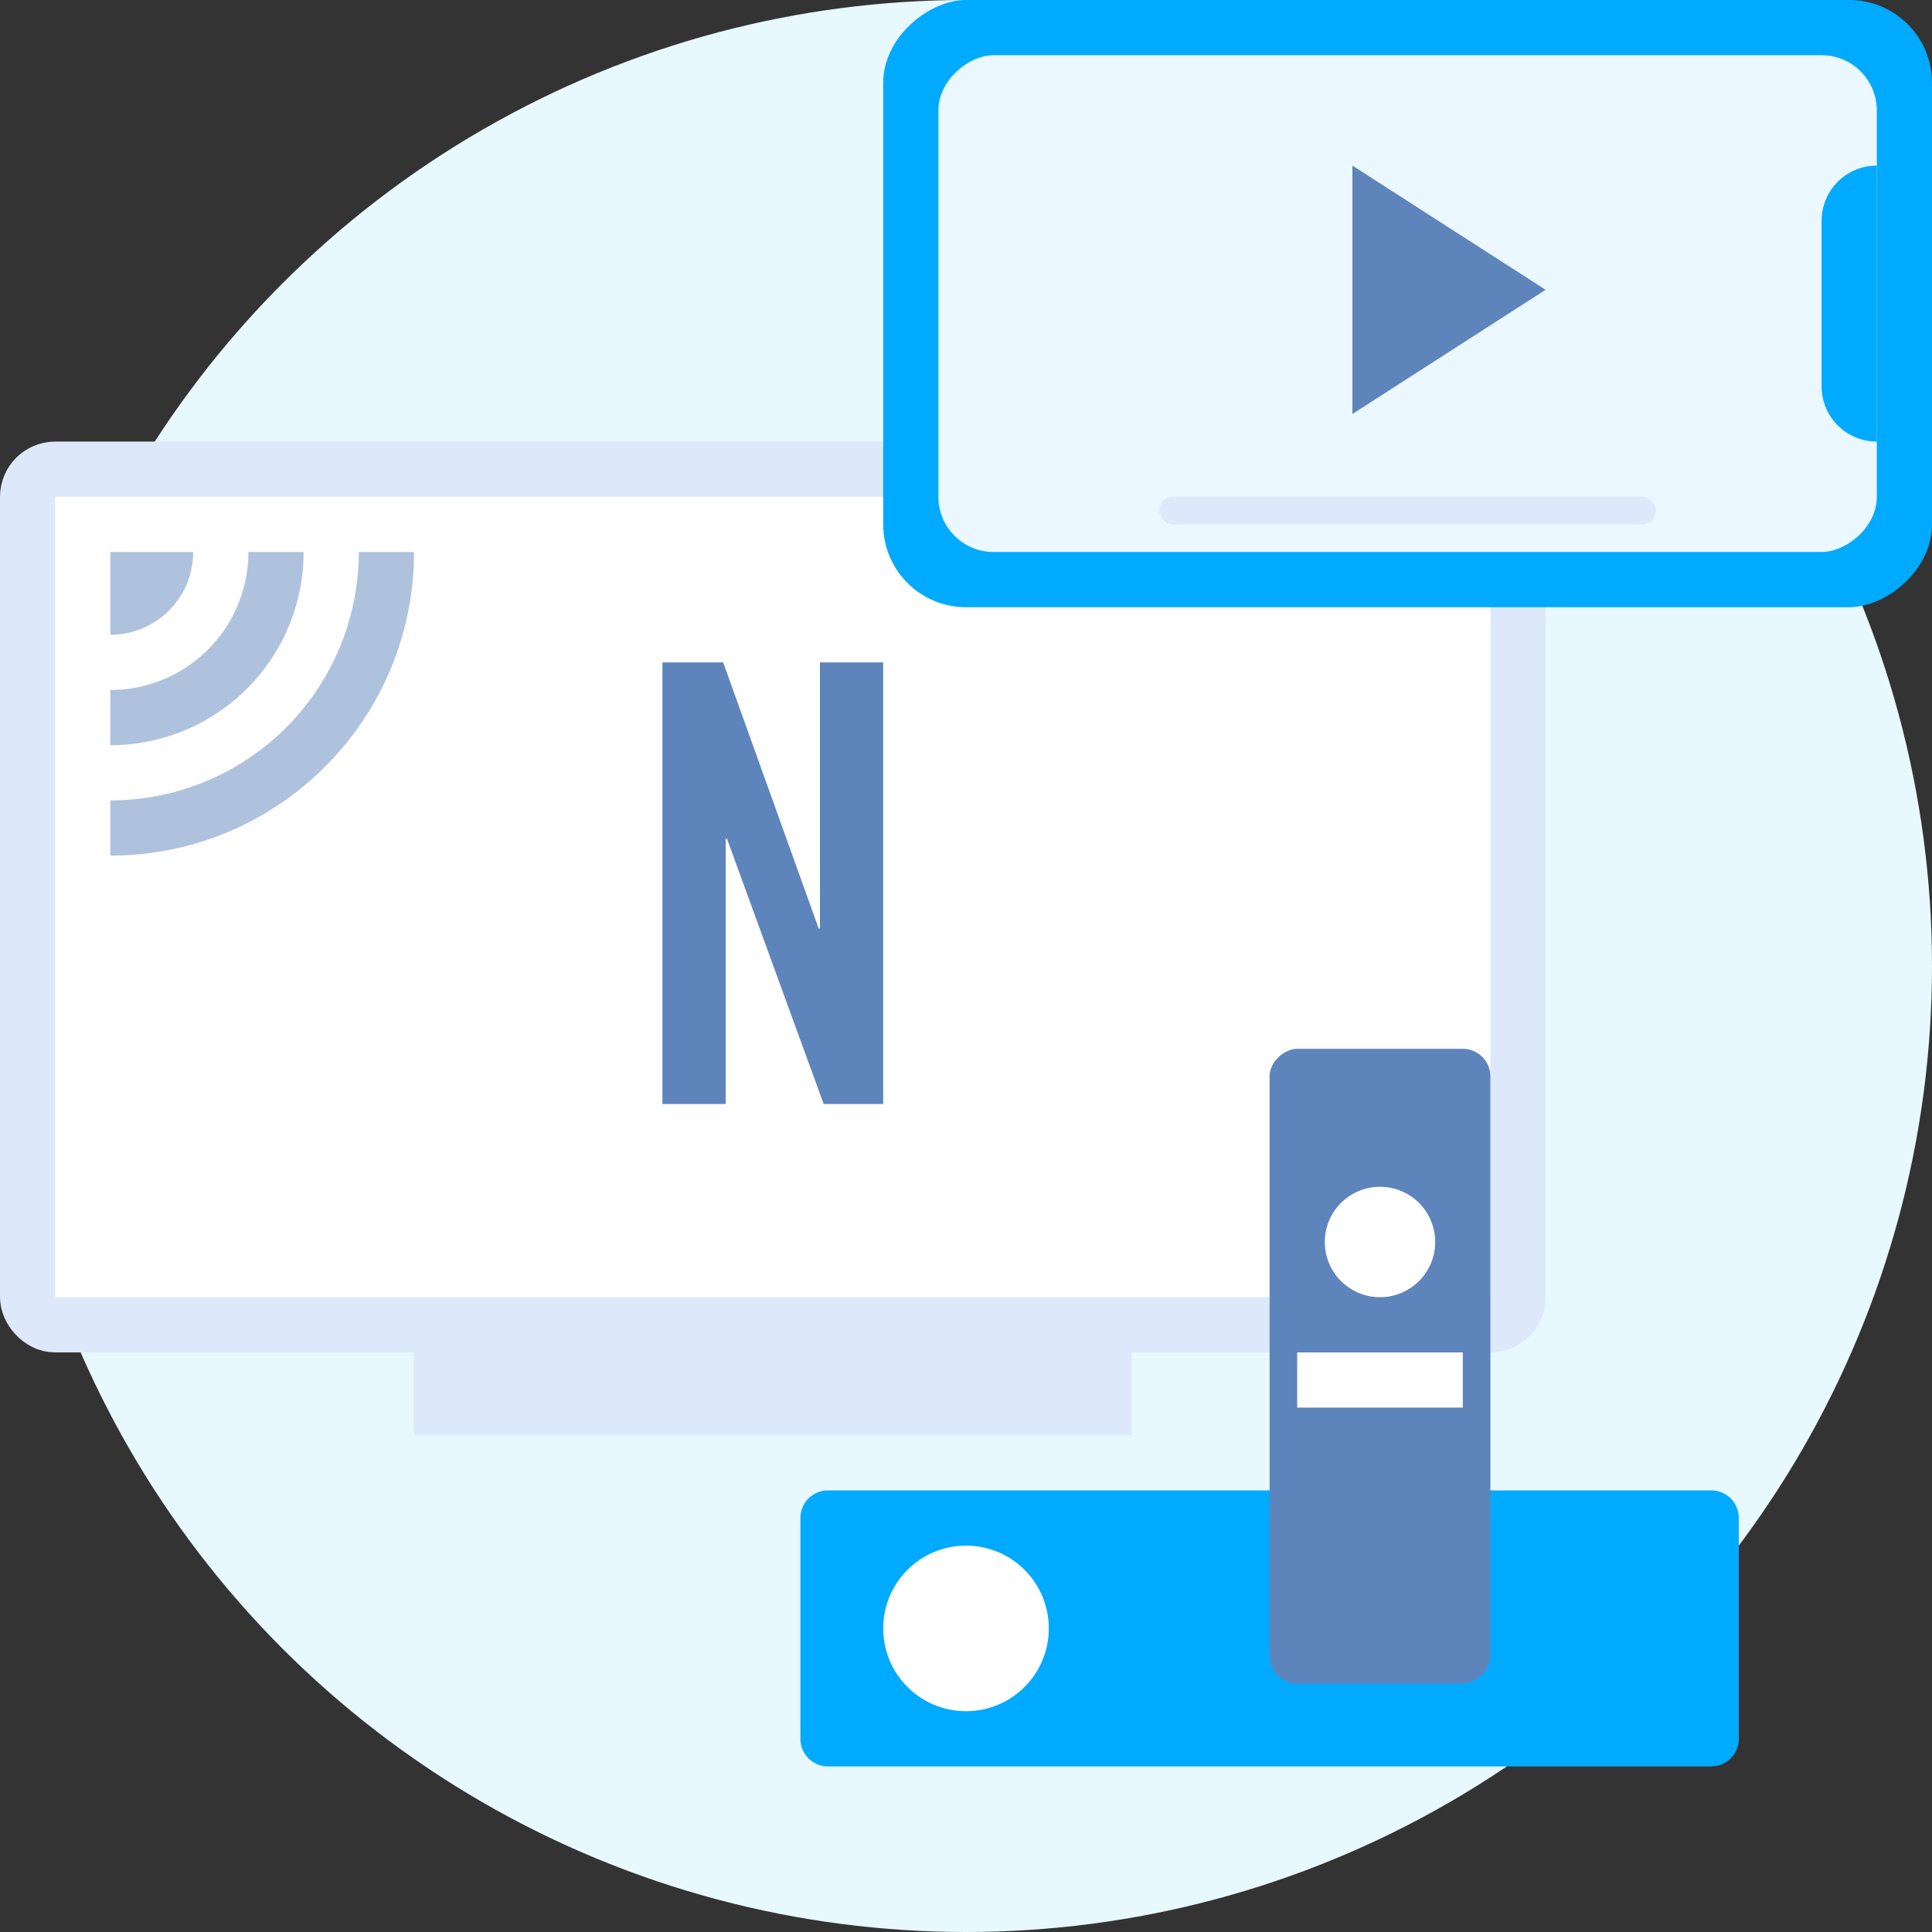 <svg width="70" height="70" fill="none" xmlns="http://www.w3.org/2000/svg"><rect width="100%" height="100%" fill="#333333" stroke="none"/><circle cx="35" cy="35" r="35" fill="#E8F8FF"/><rect x="1" y="17" width="54" height="31" rx="1" fill="#fff" stroke="#DDE8FA" stroke-width="2"/><path d="M24 40V24h2.202l3.46 9.64h.046V24H32v16h-2.157l-3.506-9.618h-.045V40H24z" fill="#5E84BC"/><path fill="#DDE8FA" d="M15 48h26v4H15z"/><path d="M29 55a1 1 0 011-1h32a1 1 0 011 1v8a1 1 0 01-1 1H30a1 1 0 01-1-1v-8z" fill="#0AF"/><rect x="54" y="38" width="23" height="8" rx="1" transform="rotate(90 54 38)" fill="#5E84BC"/><circle cx="35" cy="59" r="3" fill="#fff"/><circle cx="50" cy="45" r="2" fill="#fff"/><path fill="#fff" d="M47 49h6v2h-6z"/><path d="M15 20c0 6.075-4.925 11-11 11v-2a9 9 0 009-9h2z" fill="#AEC1DD"/><path d="M11 20a7 7 0 01-7 7v-2a5 5 0 005-5h2zm-4 0a3 3 0 01-3 3v-3h3z" fill="#AEC1DD"/><rect x="70" width="22" height="38" rx="3" transform="rotate(90 70 0)" fill="#0AF"/><rect x="68" y="2" width="18" height="34" rx="2" transform="rotate(90 68 2)" fill="#EBF8FF"/><path d="M68 6v10a2 2 0 01-2-2V8a2 2 0 012-2z" fill="#0AF"/><rect x="42" y="18" width="18" height="1" rx=".5" fill="#DDE8FA"/><path d="M56 10.5L49 15V6l7 4.5z" fill="#5E84BC"/></svg>